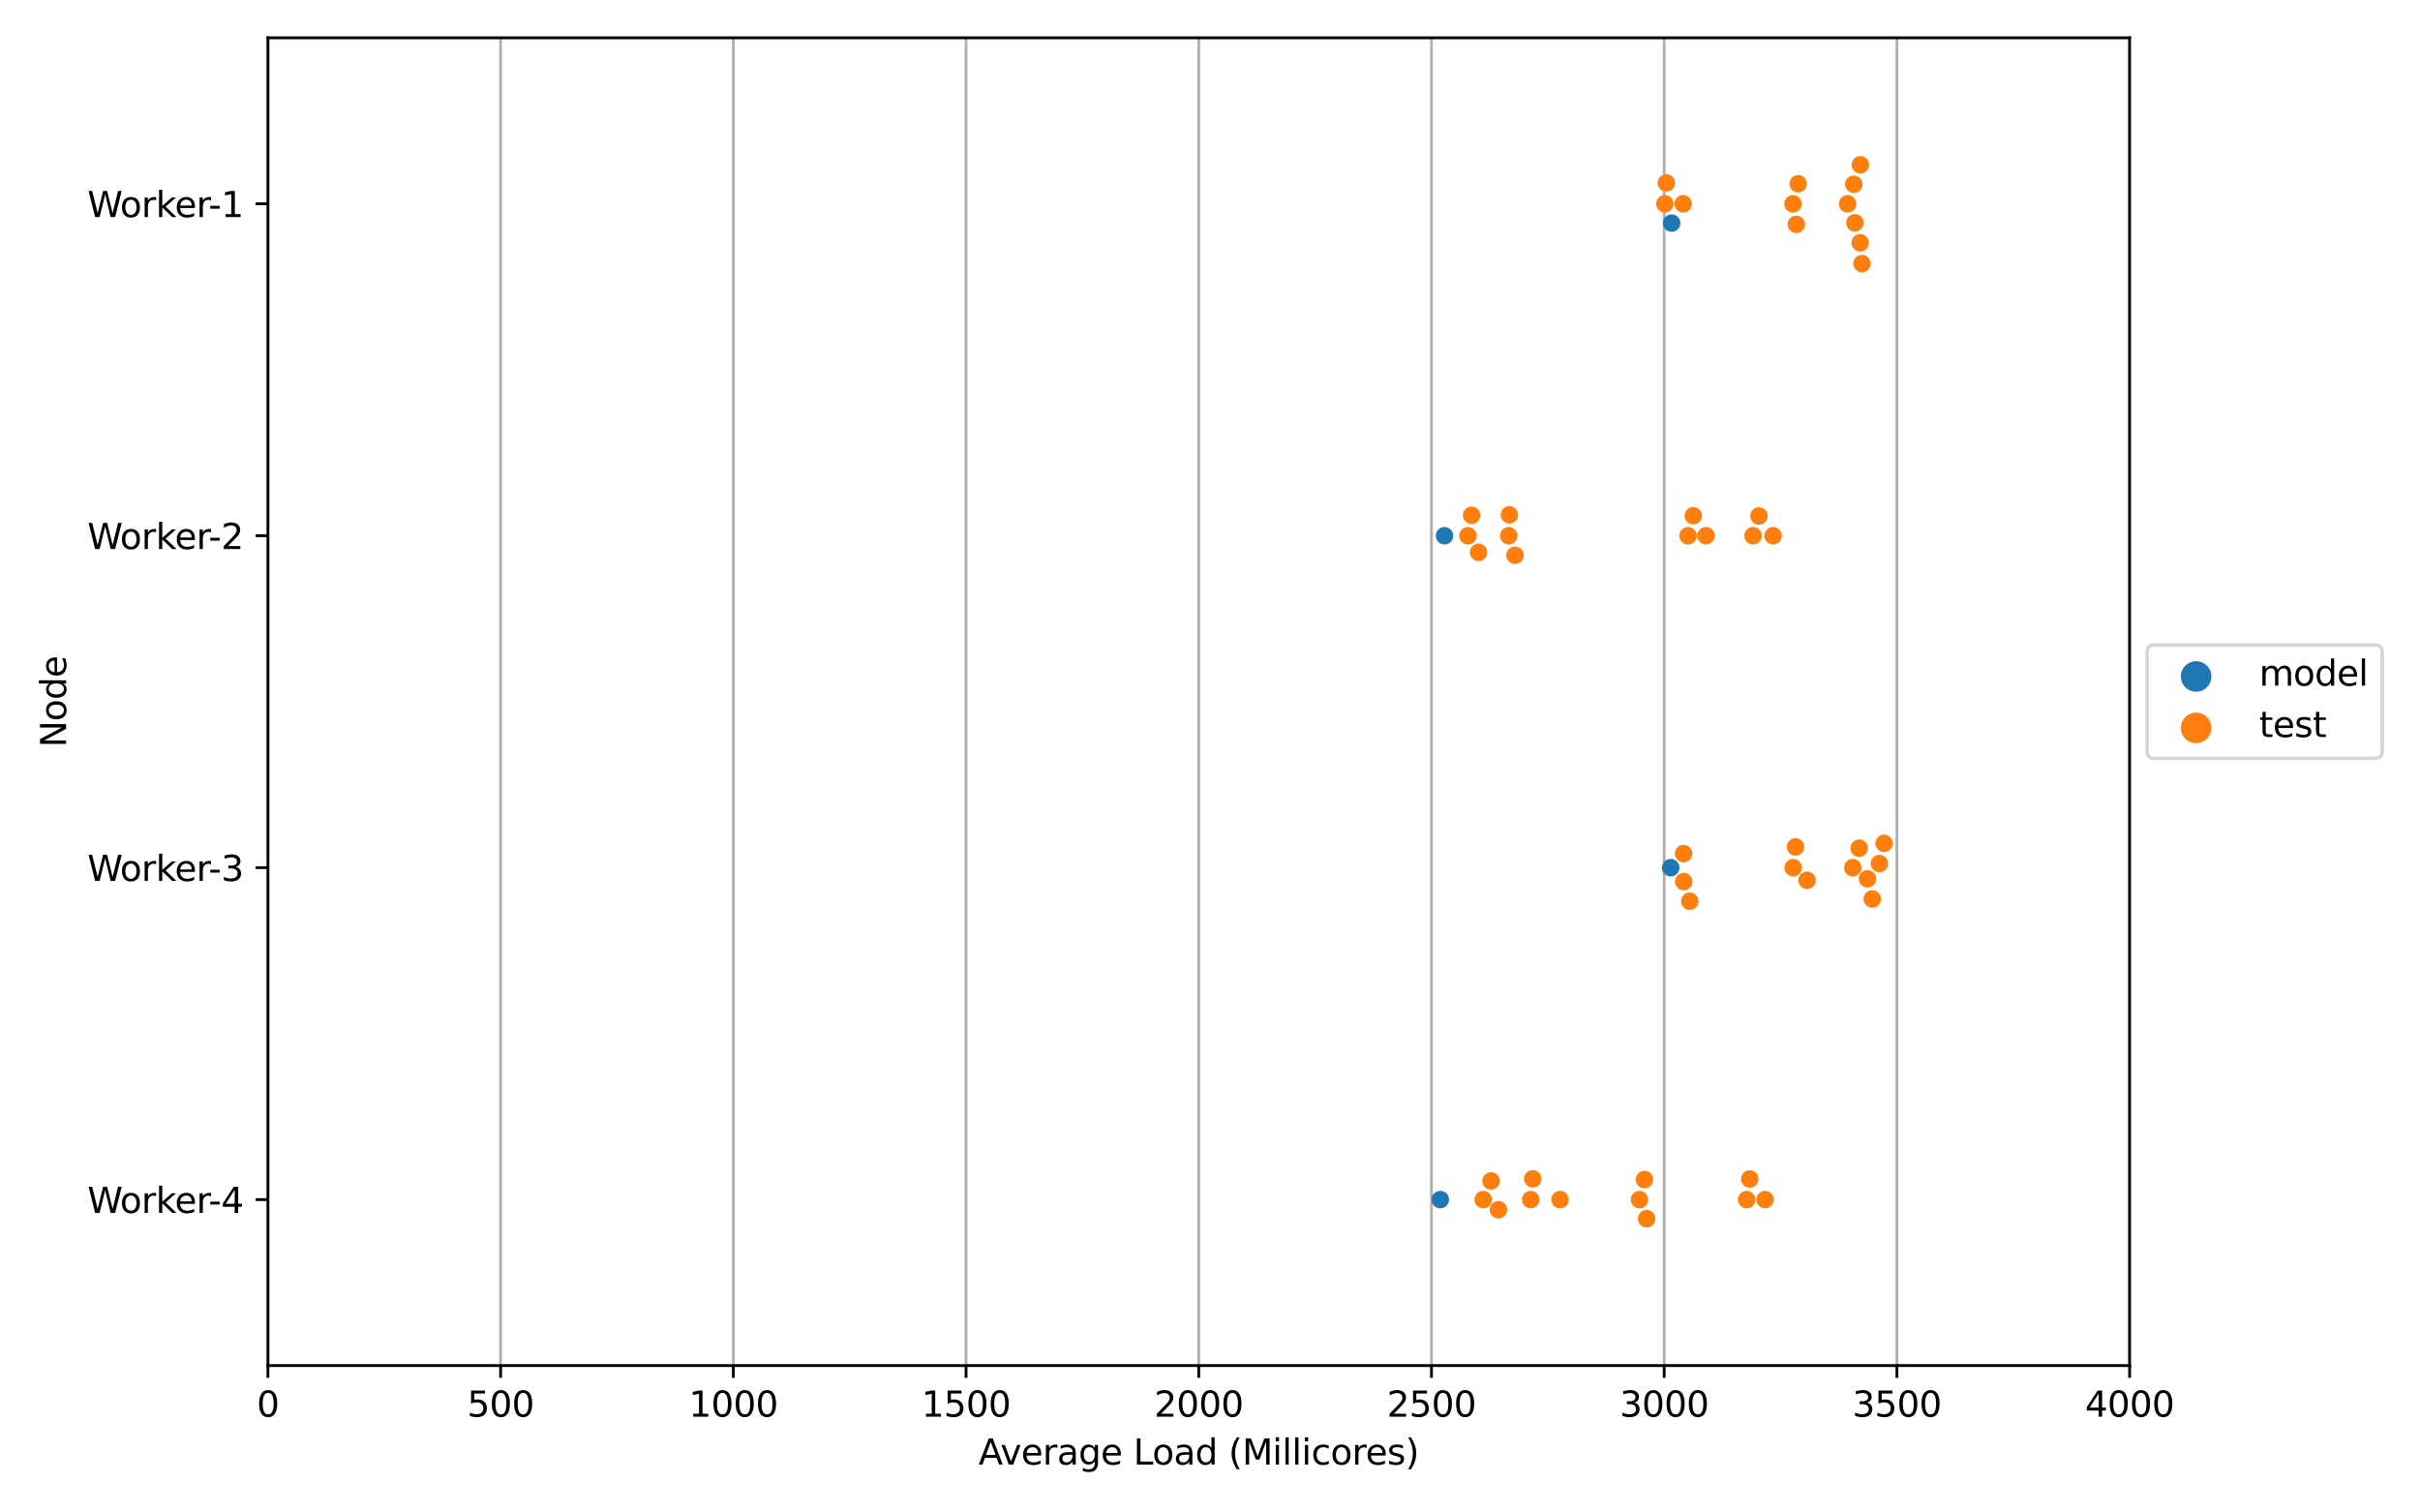 <?xml version="1.0" encoding="utf-8" standalone="no"?>
<!DOCTYPE svg PUBLIC "-//W3C//DTD SVG 1.1//EN"
  "http://www.w3.org/Graphics/SVG/1.1/DTD/svg11.dtd">
<svg height="432pt" version="1.1" viewBox="0 0 691.2 432" width="691.2pt" xmlns="http://www.w3.org/2000/svg" xmlns:xlink="http://www.w3.org/1999/xlink">
 <defs>
  <style type="text/css">*{stroke-linecap:butt;stroke-linejoin:round;}</style>
 </defs>
 <g id="figure_1">
  <g id="patch_1">
   <path d="M 0 432 
L 691.2 432 
L 691.2 0 
L 0 0 
z
" style="fill:#ffffff;"/>
  </g>
  <g id="axes_1">
   <g id="patch_2">
    <path d="M 76.52 390.04 
L 608.26 390.04 
L 608.26 10.8 
L 76.52 10.8 
z
" style="fill:#ffffff;"/>
   </g>
   <g id="PathCollection_1"/>
   <g id="PathCollection_2"/>
   <g id="matplotlib.axis_1">
    <g id="xtick_1">
     <g id="line2d_1">
      <path clip-path="url(#p2b6c0c111f)" d="M 76.52 390.04 
L 76.52 10.8 
" style="fill:none;stroke:#b0b0b0;stroke-linecap:square;stroke-width:0.8;"/>
     </g>
     <g id="line2d_2">
      <defs>
       <path d="M 0 0 
L 0 3.5 
" id="m5033061184" style="stroke:#000000;stroke-width:0.8;"/>
      </defs>
      <g>
       <use style="stroke:#000000;stroke-width:0.8;" x="76.52" xlink:href="#m5033061184" y="390.04"/>
      </g>
     </g>
     <g id="text_1">
      <!-- 0 -->
      <g transform="translate(73.339 404.638)scale(0.1 -0.1)">
       <defs>
        <path d="M 2034 4250 
Q 1547 4250 1301 3770 
Q 1056 3291 1056 2328 
Q 1056 1369 1301 889 
Q 1547 409 2034 409 
Q 2525 409 2770 889 
Q 3016 1369 3016 2328 
Q 3016 3291 2770 3770 
Q 2525 4250 2034 4250 
z
M 2034 4750 
Q 2819 4750 3233 4129 
Q 3647 3509 3647 2328 
Q 3647 1150 3233 529 
Q 2819 -91 2034 -91 
Q 1250 -91 836 529 
Q 422 1150 422 2328 
Q 422 3509 836 4129 
Q 1250 4750 2034 4750 
z
" id="DejaVuSans-30" transform="scale(0.016)"/>
       </defs>
       <use xlink:href="#DejaVuSans-30"/>
      </g>
     </g>
    </g>
    <g id="xtick_2">
     <g id="line2d_3">
      <path clip-path="url(#p2b6c0c111f)" d="M 142.988 390.04 
L 142.988 10.8 
" style="fill:none;stroke:#b0b0b0;stroke-linecap:square;stroke-width:0.8;"/>
     </g>
     <g id="line2d_4">
      <g>
       <use style="stroke:#000000;stroke-width:0.8;" x="142.988" xlink:href="#m5033061184" y="390.04"/>
      </g>
     </g>
     <g id="text_2">
      <!-- 500 -->
      <g transform="translate(133.444 404.638)scale(0.1 -0.1)">
       <defs>
        <path d="M 691 4666 
L 3169 4666 
L 3169 4134 
L 1269 4134 
L 1269 2991 
Q 1406 3038 1543 3061 
Q 1681 3084 1819 3084 
Q 2600 3084 3056 2656 
Q 3513 2228 3513 1497 
Q 3513 744 3044 326 
Q 2575 -91 1722 -91 
Q 1428 -91 1123 -41 
Q 819 9 494 109 
L 494 744 
Q 775 591 1075 516 
Q 1375 441 1709 441 
Q 2250 441 2565 725 
Q 2881 1009 2881 1497 
Q 2881 1984 2565 2268 
Q 2250 2553 1709 2553 
Q 1456 2553 1204 2497 
Q 953 2441 691 2322 
L 691 4666 
z
" id="DejaVuSans-35" transform="scale(0.016)"/>
       </defs>
       <use xlink:href="#DejaVuSans-35"/>
       <use x="63.623" xlink:href="#DejaVuSans-30"/>
       <use x="127.246" xlink:href="#DejaVuSans-30"/>
      </g>
     </g>
    </g>
    <g id="xtick_3">
     <g id="line2d_5">
      <path clip-path="url(#p2b6c0c111f)" d="M 209.455 390.04 
L 209.455 10.8 
" style="fill:none;stroke:#b0b0b0;stroke-linecap:square;stroke-width:0.8;"/>
     </g>
     <g id="line2d_6">
      <g>
       <use style="stroke:#000000;stroke-width:0.8;" x="209.455" xlink:href="#m5033061184" y="390.04"/>
      </g>
     </g>
     <g id="text_3">
      <!-- 1000 -->
      <g transform="translate(196.73 404.638)scale(0.1 -0.1)">
       <defs>
        <path d="M 794 531 
L 1825 531 
L 1825 4091 
L 703 3866 
L 703 4441 
L 1819 4666 
L 2450 4666 
L 2450 531 
L 3481 531 
L 3481 0 
L 794 0 
L 794 531 
z
" id="DejaVuSans-31" transform="scale(0.016)"/>
       </defs>
       <use xlink:href="#DejaVuSans-31"/>
       <use x="63.623" xlink:href="#DejaVuSans-30"/>
       <use x="127.246" xlink:href="#DejaVuSans-30"/>
       <use x="190.869" xlink:href="#DejaVuSans-30"/>
      </g>
     </g>
    </g>
    <g id="xtick_4">
     <g id="line2d_7">
      <path clip-path="url(#p2b6c0c111f)" d="M 275.923 390.04 
L 275.923 10.8 
" style="fill:none;stroke:#b0b0b0;stroke-linecap:square;stroke-width:0.8;"/>
     </g>
     <g id="line2d_8">
      <g>
       <use style="stroke:#000000;stroke-width:0.8;" x="275.923" xlink:href="#m5033061184" y="390.04"/>
      </g>
     </g>
     <g id="text_4">
      <!-- 1500 -->
      <g transform="translate(263.197 404.638)scale(0.1 -0.1)">
       <use xlink:href="#DejaVuSans-31"/>
       <use x="63.623" xlink:href="#DejaVuSans-35"/>
       <use x="127.246" xlink:href="#DejaVuSans-30"/>
       <use x="190.869" xlink:href="#DejaVuSans-30"/>
      </g>
     </g>
    </g>
    <g id="xtick_5">
     <g id="line2d_9">
      <path clip-path="url(#p2b6c0c111f)" d="M 342.39 390.04 
L 342.39 10.8 
" style="fill:none;stroke:#b0b0b0;stroke-linecap:square;stroke-width:0.8;"/>
     </g>
     <g id="line2d_10">
      <g>
       <use style="stroke:#000000;stroke-width:0.8;" x="342.39" xlink:href="#m5033061184" y="390.04"/>
      </g>
     </g>
     <g id="text_5">
      <!-- 2000 -->
      <g transform="translate(329.665 404.638)scale(0.1 -0.1)">
       <defs>
        <path d="M 1228 531 
L 3431 531 
L 3431 0 
L 469 0 
L 469 531 
Q 828 903 1448 1529 
Q 2069 2156 2228 2338 
Q 2531 2678 2651 2914 
Q 2772 3150 2772 3378 
Q 2772 3750 2511 3984 
Q 2250 4219 1831 4219 
Q 1534 4219 1204 4116 
Q 875 4013 500 3803 
L 500 4441 
Q 881 4594 1212 4672 
Q 1544 4750 1819 4750 
Q 2544 4750 2975 4387 
Q 3406 4025 3406 3419 
Q 3406 3131 3298 2873 
Q 3191 2616 2906 2266 
Q 2828 2175 2409 1742 
Q 1991 1309 1228 531 
z
" id="DejaVuSans-32" transform="scale(0.016)"/>
       </defs>
       <use xlink:href="#DejaVuSans-32"/>
       <use x="63.623" xlink:href="#DejaVuSans-30"/>
       <use x="127.246" xlink:href="#DejaVuSans-30"/>
       <use x="190.869" xlink:href="#DejaVuSans-30"/>
      </g>
     </g>
    </g>
    <g id="xtick_6">
     <g id="line2d_11">
      <path clip-path="url(#p2b6c0c111f)" d="M 408.858 390.04 
L 408.858 10.8 
" style="fill:none;stroke:#b0b0b0;stroke-linecap:square;stroke-width:0.8;"/>
     </g>
     <g id="line2d_12">
      <g>
       <use style="stroke:#000000;stroke-width:0.8;" x="408.858" xlink:href="#m5033061184" y="390.04"/>
      </g>
     </g>
     <g id="text_6">
      <!-- 2500 -->
      <g transform="translate(396.132 404.638)scale(0.1 -0.1)">
       <use xlink:href="#DejaVuSans-32"/>
       <use x="63.623" xlink:href="#DejaVuSans-35"/>
       <use x="127.246" xlink:href="#DejaVuSans-30"/>
       <use x="190.869" xlink:href="#DejaVuSans-30"/>
      </g>
     </g>
    </g>
    <g id="xtick_7">
     <g id="line2d_13">
      <path clip-path="url(#p2b6c0c111f)" d="M 475.325 390.04 
L 475.325 10.8 
" style="fill:none;stroke:#b0b0b0;stroke-linecap:square;stroke-width:0.8;"/>
     </g>
     <g id="line2d_14">
      <g>
       <use style="stroke:#000000;stroke-width:0.8;" x="475.325" xlink:href="#m5033061184" y="390.04"/>
      </g>
     </g>
     <g id="text_7">
      <!-- 3000 -->
      <g transform="translate(462.6 404.638)scale(0.1 -0.1)">
       <defs>
        <path d="M 2597 2516 
Q 3050 2419 3304 2112 
Q 3559 1806 3559 1356 
Q 3559 666 3084 287 
Q 2609 -91 1734 -91 
Q 1441 -91 1130 -33 
Q 819 25 488 141 
L 488 750 
Q 750 597 1062 519 
Q 1375 441 1716 441 
Q 2309 441 2620 675 
Q 2931 909 2931 1356 
Q 2931 1769 2642 2001 
Q 2353 2234 1838 2234 
L 1294 2234 
L 1294 2753 
L 1863 2753 
Q 2328 2753 2575 2939 
Q 2822 3125 2822 3475 
Q 2822 3834 2567 4026 
Q 2313 4219 1838 4219 
Q 1578 4219 1281 4162 
Q 984 4106 628 3988 
L 628 4550 
Q 988 4650 1302 4700 
Q 1616 4750 1894 4750 
Q 2613 4750 3031 4423 
Q 3450 4097 3450 3541 
Q 3450 3153 3228 2886 
Q 3006 2619 2597 2516 
z
" id="DejaVuSans-33" transform="scale(0.016)"/>
       </defs>
       <use xlink:href="#DejaVuSans-33"/>
       <use x="63.623" xlink:href="#DejaVuSans-30"/>
       <use x="127.246" xlink:href="#DejaVuSans-30"/>
       <use x="190.869" xlink:href="#DejaVuSans-30"/>
      </g>
     </g>
    </g>
    <g id="xtick_8">
     <g id="line2d_15">
      <path clip-path="url(#p2b6c0c111f)" d="M 541.793 390.04 
L 541.793 10.8 
" style="fill:none;stroke:#b0b0b0;stroke-linecap:square;stroke-width:0.8;"/>
     </g>
     <g id="line2d_16">
      <g>
       <use style="stroke:#000000;stroke-width:0.8;" x="541.793" xlink:href="#m5033061184" y="390.04"/>
      </g>
     </g>
     <g id="text_8">
      <!-- 3500 -->
      <g transform="translate(529.067 404.638)scale(0.1 -0.1)">
       <use xlink:href="#DejaVuSans-33"/>
       <use x="63.623" xlink:href="#DejaVuSans-35"/>
       <use x="127.246" xlink:href="#DejaVuSans-30"/>
       <use x="190.869" xlink:href="#DejaVuSans-30"/>
      </g>
     </g>
    </g>
    <g id="xtick_9">
     <g id="line2d_17">
      <path clip-path="url(#p2b6c0c111f)" d="M 608.26 390.04 
L 608.26 10.8 
" style="fill:none;stroke:#b0b0b0;stroke-linecap:square;stroke-width:0.8;"/>
     </g>
     <g id="line2d_18">
      <g>
       <use style="stroke:#000000;stroke-width:0.8;" x="608.26" xlink:href="#m5033061184" y="390.04"/>
      </g>
     </g>
     <g id="text_9">
      <!-- 4000 -->
      <g transform="translate(595.535 404.638)scale(0.1 -0.1)">
       <defs>
        <path d="M 2419 4116 
L 825 1625 
L 2419 1625 
L 2419 4116 
z
M 2253 4666 
L 3047 4666 
L 3047 1625 
L 3713 1625 
L 3713 1100 
L 3047 1100 
L 3047 0 
L 2419 0 
L 2419 1100 
L 313 1100 
L 313 1709 
L 2253 4666 
z
" id="DejaVuSans-34" transform="scale(0.016)"/>
       </defs>
       <use xlink:href="#DejaVuSans-34"/>
       <use x="63.623" xlink:href="#DejaVuSans-30"/>
       <use x="127.246" xlink:href="#DejaVuSans-30"/>
       <use x="190.869" xlink:href="#DejaVuSans-30"/>
      </g>
     </g>
    </g>
    <g id="text_10">
     <!-- Average Load (Millicores) -->
     <g transform="translate(279.478 418.317)scale(0.1 -0.1)">
      <defs>
       <path d="M 2188 4044 
L 1331 1722 
L 3047 1722 
L 2188 4044 
z
M 1831 4666 
L 2547 4666 
L 4325 0 
L 3669 0 
L 3244 1197 
L 1141 1197 
L 716 0 
L 50 0 
L 1831 4666 
z
" id="DejaVuSans-41" transform="scale(0.016)"/>
       <path d="M 191 3500 
L 800 3500 
L 1894 563 
L 2988 3500 
L 3597 3500 
L 2284 0 
L 1503 0 
L 191 3500 
z
" id="DejaVuSans-76" transform="scale(0.016)"/>
       <path d="M 3597 1894 
L 3597 1613 
L 953 1613 
Q 991 1019 1311 708 
Q 1631 397 2203 397 
Q 2534 397 2845 478 
Q 3156 559 3463 722 
L 3463 178 
Q 3153 47 2828 -22 
Q 2503 -91 2169 -91 
Q 1331 -91 842 396 
Q 353 884 353 1716 
Q 353 2575 817 3079 
Q 1281 3584 2069 3584 
Q 2775 3584 3186 3129 
Q 3597 2675 3597 1894 
z
M 3022 2063 
Q 3016 2534 2758 2815 
Q 2500 3097 2075 3097 
Q 1594 3097 1305 2825 
Q 1016 2553 972 2059 
L 3022 2063 
z
" id="DejaVuSans-65" transform="scale(0.016)"/>
       <path d="M 2631 2963 
Q 2534 3019 2420 3045 
Q 2306 3072 2169 3072 
Q 1681 3072 1420 2755 
Q 1159 2438 1159 1844 
L 1159 0 
L 581 0 
L 581 3500 
L 1159 3500 
L 1159 2956 
Q 1341 3275 1631 3429 
Q 1922 3584 2338 3584 
Q 2397 3584 2469 3576 
Q 2541 3569 2628 3553 
L 2631 2963 
z
" id="DejaVuSans-72" transform="scale(0.016)"/>
       <path d="M 2194 1759 
Q 1497 1759 1228 1600 
Q 959 1441 959 1056 
Q 959 750 1161 570 
Q 1363 391 1709 391 
Q 2188 391 2477 730 
Q 2766 1069 2766 1631 
L 2766 1759 
L 2194 1759 
z
M 3341 1997 
L 3341 0 
L 2766 0 
L 2766 531 
Q 2569 213 2275 61 
Q 1981 -91 1556 -91 
Q 1019 -91 701 211 
Q 384 513 384 1019 
Q 384 1609 779 1909 
Q 1175 2209 1959 2209 
L 2766 2209 
L 2766 2266 
Q 2766 2663 2505 2880 
Q 2244 3097 1772 3097 
Q 1472 3097 1187 3025 
Q 903 2953 641 2809 
L 641 3341 
Q 956 3463 1253 3523 
Q 1550 3584 1831 3584 
Q 2591 3584 2966 3190 
Q 3341 2797 3341 1997 
z
" id="DejaVuSans-61" transform="scale(0.016)"/>
       <path d="M 2906 1791 
Q 2906 2416 2648 2759 
Q 2391 3103 1925 3103 
Q 1463 3103 1205 2759 
Q 947 2416 947 1791 
Q 947 1169 1205 825 
Q 1463 481 1925 481 
Q 2391 481 2648 825 
Q 2906 1169 2906 1791 
z
M 3481 434 
Q 3481 -459 3084 -895 
Q 2688 -1331 1869 -1331 
Q 1566 -1331 1297 -1286 
Q 1028 -1241 775 -1147 
L 775 -588 
Q 1028 -725 1275 -790 
Q 1522 -856 1778 -856 
Q 2344 -856 2625 -561 
Q 2906 -266 2906 331 
L 2906 616 
Q 2728 306 2450 153 
Q 2172 0 1784 0 
Q 1141 0 747 490 
Q 353 981 353 1791 
Q 353 2603 747 3093 
Q 1141 3584 1784 3584 
Q 2172 3584 2450 3431 
Q 2728 3278 2906 2969 
L 2906 3500 
L 3481 3500 
L 3481 434 
z
" id="DejaVuSans-67" transform="scale(0.016)"/>
       <path id="DejaVuSans-20" transform="scale(0.016)"/>
       <path d="M 628 4666 
L 1259 4666 
L 1259 531 
L 3531 531 
L 3531 0 
L 628 0 
L 628 4666 
z
" id="DejaVuSans-4c" transform="scale(0.016)"/>
       <path d="M 1959 3097 
Q 1497 3097 1228 2736 
Q 959 2375 959 1747 
Q 959 1119 1226 758 
Q 1494 397 1959 397 
Q 2419 397 2687 759 
Q 2956 1122 2956 1747 
Q 2956 2369 2687 2733 
Q 2419 3097 1959 3097 
z
M 1959 3584 
Q 2709 3584 3137 3096 
Q 3566 2609 3566 1747 
Q 3566 888 3137 398 
Q 2709 -91 1959 -91 
Q 1206 -91 779 398 
Q 353 888 353 1747 
Q 353 2609 779 3096 
Q 1206 3584 1959 3584 
z
" id="DejaVuSans-6f" transform="scale(0.016)"/>
       <path d="M 2906 2969 
L 2906 4863 
L 3481 4863 
L 3481 0 
L 2906 0 
L 2906 525 
Q 2725 213 2448 61 
Q 2172 -91 1784 -91 
Q 1150 -91 751 415 
Q 353 922 353 1747 
Q 353 2572 751 3078 
Q 1150 3584 1784 3584 
Q 2172 3584 2448 3432 
Q 2725 3281 2906 2969 
z
M 947 1747 
Q 947 1113 1208 752 
Q 1469 391 1925 391 
Q 2381 391 2643 752 
Q 2906 1113 2906 1747 
Q 2906 2381 2643 2742 
Q 2381 3103 1925 3103 
Q 1469 3103 1208 2742 
Q 947 2381 947 1747 
z
" id="DejaVuSans-64" transform="scale(0.016)"/>
       <path d="M 1984 4856 
Q 1566 4138 1362 3434 
Q 1159 2731 1159 2009 
Q 1159 1288 1364 580 
Q 1569 -128 1984 -844 
L 1484 -844 
Q 1016 -109 783 600 
Q 550 1309 550 2009 
Q 550 2706 781 3412 
Q 1013 4119 1484 4856 
L 1984 4856 
z
" id="DejaVuSans-28" transform="scale(0.016)"/>
       <path d="M 628 4666 
L 1569 4666 
L 2759 1491 
L 3956 4666 
L 4897 4666 
L 4897 0 
L 4281 0 
L 4281 4097 
L 3078 897 
L 2444 897 
L 1241 4097 
L 1241 0 
L 628 0 
L 628 4666 
z
" id="DejaVuSans-4d" transform="scale(0.016)"/>
       <path d="M 603 3500 
L 1178 3500 
L 1178 0 
L 603 0 
L 603 3500 
z
M 603 4863 
L 1178 4863 
L 1178 4134 
L 603 4134 
L 603 4863 
z
" id="DejaVuSans-69" transform="scale(0.016)"/>
       <path d="M 603 4863 
L 1178 4863 
L 1178 0 
L 603 0 
L 603 4863 
z
" id="DejaVuSans-6c" transform="scale(0.016)"/>
       <path d="M 3122 3366 
L 3122 2828 
Q 2878 2963 2633 3030 
Q 2388 3097 2138 3097 
Q 1578 3097 1268 2742 
Q 959 2388 959 1747 
Q 959 1106 1268 751 
Q 1578 397 2138 397 
Q 2388 397 2633 464 
Q 2878 531 3122 666 
L 3122 134 
Q 2881 22 2623 -34 
Q 2366 -91 2075 -91 
Q 1284 -91 818 406 
Q 353 903 353 1747 
Q 353 2603 823 3093 
Q 1294 3584 2113 3584 
Q 2378 3584 2631 3529 
Q 2884 3475 3122 3366 
z
" id="DejaVuSans-63" transform="scale(0.016)"/>
       <path d="M 2834 3397 
L 2834 2853 
Q 2591 2978 2328 3040 
Q 2066 3103 1784 3103 
Q 1356 3103 1142 2972 
Q 928 2841 928 2578 
Q 928 2378 1081 2264 
Q 1234 2150 1697 2047 
L 1894 2003 
Q 2506 1872 2764 1633 
Q 3022 1394 3022 966 
Q 3022 478 2636 193 
Q 2250 -91 1575 -91 
Q 1294 -91 989 -36 
Q 684 19 347 128 
L 347 722 
Q 666 556 975 473 
Q 1284 391 1588 391 
Q 1994 391 2212 530 
Q 2431 669 2431 922 
Q 2431 1156 2273 1281 
Q 2116 1406 1581 1522 
L 1381 1569 
Q 847 1681 609 1914 
Q 372 2147 372 2553 
Q 372 3047 722 3315 
Q 1072 3584 1716 3584 
Q 2034 3584 2315 3537 
Q 2597 3491 2834 3397 
z
" id="DejaVuSans-73" transform="scale(0.016)"/>
       <path d="M 513 4856 
L 1013 4856 
Q 1481 4119 1714 3412 
Q 1947 2706 1947 2009 
Q 1947 1309 1714 600 
Q 1481 -109 1013 -844 
L 513 -844 
Q 928 -128 1133 580 
Q 1338 1288 1338 2009 
Q 1338 2731 1133 3434 
Q 928 4138 513 4856 
z
" id="DejaVuSans-29" transform="scale(0.016)"/>
      </defs>
      <use xlink:href="#DejaVuSans-41"/>
      <use x="62.533" xlink:href="#DejaVuSans-76"/>
      <use x="121.713" xlink:href="#DejaVuSans-65"/>
      <use x="183.236" xlink:href="#DejaVuSans-72"/>
      <use x="224.35" xlink:href="#DejaVuSans-61"/>
      <use x="285.629" xlink:href="#DejaVuSans-67"/>
      <use x="349.105" xlink:href="#DejaVuSans-65"/>
      <use x="410.629" xlink:href="#DejaVuSans-20"/>
      <use x="442.416" xlink:href="#DejaVuSans-4c"/>
      <use x="496.379" xlink:href="#DejaVuSans-6f"/>
      <use x="557.561" xlink:href="#DejaVuSans-61"/>
      <use x="618.84" xlink:href="#DejaVuSans-64"/>
      <use x="682.316" xlink:href="#DejaVuSans-20"/>
      <use x="714.104" xlink:href="#DejaVuSans-28"/>
      <use x="753.117" xlink:href="#DejaVuSans-4d"/>
      <use x="839.396" xlink:href="#DejaVuSans-69"/>
      <use x="867.18" xlink:href="#DejaVuSans-6c"/>
      <use x="894.963" xlink:href="#DejaVuSans-6c"/>
      <use x="922.746" xlink:href="#DejaVuSans-69"/>
      <use x="950.529" xlink:href="#DejaVuSans-63"/>
      <use x="1005.51" xlink:href="#DejaVuSans-6f"/>
      <use x="1066.691" xlink:href="#DejaVuSans-72"/>
      <use x="1105.555" xlink:href="#DejaVuSans-65"/>
      <use x="1167.078" xlink:href="#DejaVuSans-73"/>
      <use x="1219.178" xlink:href="#DejaVuSans-29"/>
     </g>
    </g>
   </g>
   <g id="matplotlib.axis_2">
    <g id="ytick_1">
     <g id="line2d_19">
      <defs>
       <path d="M 0 0 
L -3.5 0 
" id="mc029502909" style="stroke:#000000;stroke-width:0.8;"/>
      </defs>
      <g>
       <use style="stroke:#000000;stroke-width:0.8;" x="76.52" xlink:href="#mc029502909" y="58.205"/>
      </g>
     </g>
     <g id="text_11">
      <!-- Worker-1 -->
      <g transform="translate(24.965 62.004)scale(0.1 -0.1)">
       <defs>
        <path d="M 213 4666 
L 850 4666 
L 1831 722 
L 2809 4666 
L 3519 4666 
L 4500 722 
L 5478 4666 
L 6119 4666 
L 4947 0 
L 4153 0 
L 3169 4050 
L 2175 0 
L 1381 0 
L 213 4666 
z
" id="DejaVuSans-57" transform="scale(0.016)"/>
        <path d="M 581 4863 
L 1159 4863 
L 1159 1991 
L 2875 3500 
L 3609 3500 
L 1753 1863 
L 3688 0 
L 2938 0 
L 1159 1709 
L 1159 0 
L 581 0 
L 581 4863 
z
" id="DejaVuSans-6b" transform="scale(0.016)"/>
        <path d="M 313 2009 
L 1997 2009 
L 1997 1497 
L 313 1497 
L 313 2009 
z
" id="DejaVuSans-2d" transform="scale(0.016)"/>
       </defs>
       <use xlink:href="#DejaVuSans-57"/>
       <use x="93.002" xlink:href="#DejaVuSans-6f"/>
       <use x="154.184" xlink:href="#DejaVuSans-72"/>
       <use x="195.297" xlink:href="#DejaVuSans-6b"/>
       <use x="249.582" xlink:href="#DejaVuSans-65"/>
       <use x="311.105" xlink:href="#DejaVuSans-72"/>
       <use x="345.844" xlink:href="#DejaVuSans-2d"/>
       <use x="381.928" xlink:href="#DejaVuSans-31"/>
      </g>
     </g>
    </g>
    <g id="ytick_2">
     <g id="line2d_20">
      <g>
       <use style="stroke:#000000;stroke-width:0.8;" x="76.52" xlink:href="#mc029502909" y="153.015"/>
      </g>
     </g>
     <g id="text_12">
      <!-- Worker-2 -->
      <g transform="translate(24.965 156.814)scale(0.1 -0.1)">
       <use xlink:href="#DejaVuSans-57"/>
       <use x="93.002" xlink:href="#DejaVuSans-6f"/>
       <use x="154.184" xlink:href="#DejaVuSans-72"/>
       <use x="195.297" xlink:href="#DejaVuSans-6b"/>
       <use x="249.582" xlink:href="#DejaVuSans-65"/>
       <use x="311.105" xlink:href="#DejaVuSans-72"/>
       <use x="345.844" xlink:href="#DejaVuSans-2d"/>
       <use x="381.928" xlink:href="#DejaVuSans-32"/>
      </g>
     </g>
    </g>
    <g id="ytick_3">
     <g id="line2d_21">
      <g>
       <use style="stroke:#000000;stroke-width:0.8;" x="76.52" xlink:href="#mc029502909" y="247.825"/>
      </g>
     </g>
     <g id="text_13">
      <!-- Worker-3 -->
      <g transform="translate(24.965 251.624)scale(0.1 -0.1)">
       <use xlink:href="#DejaVuSans-57"/>
       <use x="93.002" xlink:href="#DejaVuSans-6f"/>
       <use x="154.184" xlink:href="#DejaVuSans-72"/>
       <use x="195.297" xlink:href="#DejaVuSans-6b"/>
       <use x="249.582" xlink:href="#DejaVuSans-65"/>
       <use x="311.105" xlink:href="#DejaVuSans-72"/>
       <use x="345.844" xlink:href="#DejaVuSans-2d"/>
       <use x="381.928" xlink:href="#DejaVuSans-33"/>
      </g>
     </g>
    </g>
    <g id="ytick_4">
     <g id="line2d_22">
      <g>
       <use style="stroke:#000000;stroke-width:0.8;" x="76.52" xlink:href="#mc029502909" y="342.635"/>
      </g>
     </g>
     <g id="text_14">
      <!-- Worker-4 -->
      <g transform="translate(24.965 346.434)scale(0.1 -0.1)">
       <use xlink:href="#DejaVuSans-57"/>
       <use x="93.002" xlink:href="#DejaVuSans-6f"/>
       <use x="154.184" xlink:href="#DejaVuSans-72"/>
       <use x="195.297" xlink:href="#DejaVuSans-6b"/>
       <use x="249.582" xlink:href="#DejaVuSans-65"/>
       <use x="311.105" xlink:href="#DejaVuSans-72"/>
       <use x="345.844" xlink:href="#DejaVuSans-2d"/>
       <use x="381.928" xlink:href="#DejaVuSans-34"/>
      </g>
     </g>
    </g>
    <g id="text_15">
     <!-- Node -->
     <g transform="translate(18.886 213.471)rotate(-90)scale(0.1 -0.1)">
      <defs>
       <path d="M 628 4666 
L 1478 4666 
L 3547 763 
L 3547 4666 
L 4159 4666 
L 4159 0 
L 3309 0 
L 1241 3903 
L 1241 0 
L 628 0 
L 628 4666 
z
" id="DejaVuSans-4e" transform="scale(0.016)"/>
      </defs>
      <use xlink:href="#DejaVuSans-4e"/>
      <use x="74.805" xlink:href="#DejaVuSans-6f"/>
      <use x="135.986" xlink:href="#DejaVuSans-64"/>
      <use x="199.463" xlink:href="#DejaVuSans-65"/>
     </g>
    </g>
   </g>
   <g id="patch_3">
    <path d="M 76.52 390.04 
L 76.52 10.8 
" style="fill:none;stroke:#000000;stroke-linecap:square;stroke-linejoin:miter;stroke-width:0.8;"/>
   </g>
   <g id="patch_4">
    <path d="M 608.26 390.04 
L 608.26 10.8 
" style="fill:none;stroke:#000000;stroke-linecap:square;stroke-linejoin:miter;stroke-width:0.8;"/>
   </g>
   <g id="patch_5">
    <path d="M 76.52 390.04 
L 608.26 390.04 
" style="fill:none;stroke:#000000;stroke-linecap:square;stroke-linejoin:miter;stroke-width:0.8;"/>
   </g>
   <g id="patch_6">
    <path d="M 76.52 10.8 
L 608.26 10.8 
" style="fill:none;stroke:#000000;stroke-linecap:square;stroke-linejoin:miter;stroke-width:0.8;"/>
   </g>
   <g id="PathCollection_3">
    <defs>
     <path d="M 0 2.5 
C 0.663 2.5 1.299 2.237 1.768 1.768 
C 2.237 1.299 2.5 0.663 2.5 -0 
C 2.5 -0.663 2.237 -1.299 1.768 -1.768 
C 1.299 -2.237 0.663 -2.5 0 -2.5 
C -0.663 -2.5 -1.299 -2.237 -1.768 -1.768 
C -2.237 -1.299 -2.5 -0.663 -2.5 0 
C -2.5 0.663 -2.237 1.299 -1.768 1.768 
C -1.299 2.237 -0.663 2.5 0 2.5 
z
" id="C0_0_14344a4e9a"/>
    </defs>
    <g clip-path="url(#p2b6c0c111f)">
     <use style="fill:#ff7f0e;" x="475.518" xlink:href="#C0_0_14344a4e9a" y="58.205"/>
    </g>
    <g clip-path="url(#p2b6c0c111f)">
     <use style="fill:#ff7f0e;" x="475.942" xlink:href="#C0_0_14344a4e9a" y="52.241"/>
    </g>
    <g clip-path="url(#p2b6c0c111f)">
     <use style="fill:#1f77b4;" x="477.452" xlink:href="#C0_0_14344a4e9a" y="63.717"/>
    </g>
    <g clip-path="url(#p2b6c0c111f)">
     <use style="fill:#ff7f0e;" x="480.737" xlink:href="#C0_0_14344a4e9a" y="58.205"/>
    </g>
    <g clip-path="url(#p2b6c0c111f)">
     <use style="fill:#ff7f0e;" x="512.113" xlink:href="#C0_0_14344a4e9a" y="58.205"/>
    </g>
    <g clip-path="url(#p2b6c0c111f)">
     <use style="fill:#ff7f0e;" x="513.066" xlink:href="#C0_0_14344a4e9a" y="64.079"/>
    </g>
    <g clip-path="url(#p2b6c0c111f)">
     <use style="fill:#ff7f0e;" x="513.593" xlink:href="#C0_0_14344a4e9a" y="52.492"/>
    </g>
    <g clip-path="url(#p2b6c0c111f)">
     <use style="fill:#ff7f0e;" x="527.703" xlink:href="#C0_0_14344a4e9a" y="58.205"/>
    </g>
    <g clip-path="url(#p2b6c0c111f)">
     <use style="fill:#ff7f0e;" x="529.478" xlink:href="#C0_0_14344a4e9a" y="52.616"/>
    </g>
    <g clip-path="url(#p2b6c0c111f)">
     <use style="fill:#ff7f0e;" x="529.804" xlink:href="#C0_0_14344a4e9a" y="63.628"/>
    </g>
    <g clip-path="url(#p2b6c0c111f)">
     <use style="fill:#ff7f0e;" x="531.302" xlink:href="#C0_0_14344a4e9a" y="69.334"/>
    </g>
    <g clip-path="url(#p2b6c0c111f)">
     <use style="fill:#ff7f0e;" x="531.352" xlink:href="#C0_0_14344a4e9a" y="47.073"/>
    </g>
    <g clip-path="url(#p2b6c0c111f)">
     <use style="fill:#ff7f0e;" x="531.819" xlink:href="#C0_0_14344a4e9a" y="75.287"/>
    </g>
   </g>
   <g id="PathCollection_4">
    <defs>
     <path d="M 0 2.5 
C 0.663 2.5 1.299 2.237 1.768 1.768 
C 2.237 1.299 2.5 0.663 2.5 -0 
C 2.5 -0.663 2.237 -1.299 1.768 -1.768 
C 1.299 -2.237 0.663 -2.5 0 -2.5 
C -0.663 -2.5 -1.299 -2.237 -1.768 -1.768 
C -2.237 -1.299 -2.5 -0.663 -2.5 0 
C -2.5 0.663 -2.237 1.299 -1.768 1.768 
C -1.299 2.237 -0.663 2.5 0 2.5 
z
" id="C1_0_5fb61a1b2d"/>
    </defs>
    <g clip-path="url(#p2b6c0c111f)">
     <use style="fill:#1f77b4;" x="412.58" xlink:href="#C1_0_5fb61a1b2d" y="153.015"/>
    </g>
    <g clip-path="url(#p2b6c0c111f)">
     <use style="fill:#ff7f0e;" x="419.272" xlink:href="#C1_0_5fb61a1b2d" y="153.015"/>
    </g>
    <g clip-path="url(#p2b6c0c111f)">
     <use style="fill:#ff7f0e;" x="420.319" xlink:href="#C1_0_5fb61a1b2d" y="147.164"/>
    </g>
    <g clip-path="url(#p2b6c0c111f)">
     <use style="fill:#ff7f0e;" x="422.3" xlink:href="#C1_0_5fb61a1b2d" y="157.757"/>
    </g>
    <g clip-path="url(#p2b6c0c111f)">
     <use style="fill:#ff7f0e;" x="430.913" xlink:href="#C1_0_5fb61a1b2d" y="153.015"/>
    </g>
    <g clip-path="url(#p2b6c0c111f)">
     <use style="fill:#ff7f0e;" x="431.109" xlink:href="#C1_0_5fb61a1b2d" y="147.034"/>
    </g>
    <g clip-path="url(#p2b6c0c111f)">
     <use style="fill:#ff7f0e;" x="432.725" xlink:href="#C1_0_5fb61a1b2d" y="158.587"/>
    </g>
    <g clip-path="url(#p2b6c0c111f)">
     <use style="fill:#ff7f0e;" x="482.154" xlink:href="#C1_0_5fb61a1b2d" y="153.015"/>
    </g>
    <g clip-path="url(#p2b6c0c111f)">
     <use style="fill:#ff7f0e;" x="483.634" xlink:href="#C1_0_5fb61a1b2d" y="147.302"/>
    </g>
    <g clip-path="url(#p2b6c0c111f)">
     <use style="fill:#ff7f0e;" x="487.261" xlink:href="#C1_0_5fb61a1b2d" y="153.015"/>
    </g>
    <g clip-path="url(#p2b6c0c111f)">
     <use style="fill:#ff7f0e;" x="500.704" xlink:href="#C1_0_5fb61a1b2d" y="153.015"/>
    </g>
    <g clip-path="url(#p2b6c0c111f)">
     <use style="fill:#ff7f0e;" x="502.394" xlink:href="#C1_0_5fb61a1b2d" y="147.387"/>
    </g>
    <g clip-path="url(#p2b6c0c111f)">
     <use style="fill:#ff7f0e;" x="506.429" xlink:href="#C1_0_5fb61a1b2d" y="153.015"/>
    </g>
   </g>
   <g id="PathCollection_5">
    <defs>
     <path d="M 0 2.5 
C 0.663 2.5 1.299 2.237 1.768 1.768 
C 2.237 1.299 2.5 0.663 2.5 -0 
C 2.5 -0.663 2.237 -1.299 1.768 -1.768 
C 1.299 -2.237 0.663 -2.5 0 -2.5 
C -0.663 -2.5 -1.299 -2.237 -1.768 -1.768 
C -2.237 -1.299 -2.5 -0.663 -2.5 0 
C -2.5 0.663 -2.237 1.299 -1.768 1.768 
C -1.299 2.237 -0.663 2.5 0 2.5 
z
" id="C2_0_83716d1cbd"/>
    </defs>
    <g clip-path="url(#p2b6c0c111f)">
     <use style="fill:#1f77b4;" x="477.186" xlink:href="#C2_0_83716d1cbd" y="247.825"/>
    </g>
    <g clip-path="url(#p2b6c0c111f)">
     <use style="fill:#ff7f0e;" x="480.865" xlink:href="#C2_0_83716d1cbd" y="243.808"/>
    </g>
    <g clip-path="url(#p2b6c0c111f)">
     <use style="fill:#ff7f0e;" x="480.901" xlink:href="#C2_0_83716d1cbd" y="251.794"/>
    </g>
    <g clip-path="url(#p2b6c0c111f)">
     <use style="fill:#ff7f0e;" x="482.63" xlink:href="#C2_0_83716d1cbd" y="257.405"/>
    </g>
    <g clip-path="url(#p2b6c0c111f)">
     <use style="fill:#ff7f0e;" x="512.165" xlink:href="#C2_0_83716d1cbd" y="247.825"/>
    </g>
    <g clip-path="url(#p2b6c0c111f)">
     <use style="fill:#ff7f0e;" x="512.843" xlink:href="#C2_0_83716d1cbd" y="241.896"/>
    </g>
    <g clip-path="url(#p2b6c0c111f)">
     <use style="fill:#ff7f0e;" x="516.129" xlink:href="#C2_0_83716d1cbd" y="251.427"/>
    </g>
    <g clip-path="url(#p2b6c0c111f)">
     <use style="fill:#ff7f0e;" x="529.188" xlink:href="#C2_0_83716d1cbd" y="247.825"/>
    </g>
    <g clip-path="url(#p2b6c0c111f)">
     <use style="fill:#ff7f0e;" x="531.018" xlink:href="#C2_0_83716d1cbd" y="242.261"/>
    </g>
    <g clip-path="url(#p2b6c0c111f)">
     <use style="fill:#ff7f0e;" x="533.396" xlink:href="#C2_0_83716d1cbd" y="250.999"/>
    </g>
    <g clip-path="url(#p2b6c0c111f)">
     <use style="fill:#ff7f0e;" x="534.75" xlink:href="#C2_0_83716d1cbd" y="256.758"/>
    </g>
    <g clip-path="url(#p2b6c0c111f)">
     <use style="fill:#ff7f0e;" x="536.802" xlink:href="#C2_0_83716d1cbd" y="246.645"/>
    </g>
    <g clip-path="url(#p2b6c0c111f)">
     <use style="fill:#ff7f0e;" x="538.138" xlink:href="#C2_0_83716d1cbd" y="240.881"/>
    </g>
   </g>
   <g id="PathCollection_6">
    <defs>
     <path d="M 0 2.5 
C 0.663 2.5 1.299 2.237 1.768 1.768 
C 2.237 1.299 2.5 0.663 2.5 -0 
C 2.5 -0.663 2.237 -1.299 1.768 -1.768 
C 1.299 -2.237 0.663 -2.5 0 -2.5 
C -0.663 -2.5 -1.299 -2.237 -1.768 -1.768 
C -2.237 -1.299 -2.5 -0.663 -2.5 0 
C -2.5 0.663 -2.237 1.299 -1.768 1.768 
C -1.299 2.237 -0.663 2.5 0 2.5 
z
" id="C3_0_d2322dbf70"/>
    </defs>
    <g clip-path="url(#p2b6c0c111f)">
     <use style="fill:#1f77b4;" x="411.383" xlink:href="#C3_0_d2322dbf70" y="342.635"/>
    </g>
    <g clip-path="url(#p2b6c0c111f)">
     <use style="fill:#ff7f0e;" x="423.637" xlink:href="#C3_0_d2322dbf70" y="342.635"/>
    </g>
    <g clip-path="url(#p2b6c0c111f)">
     <use style="fill:#ff7f0e;" x="425.881" xlink:href="#C3_0_d2322dbf70" y="337.296"/>
    </g>
    <g clip-path="url(#p2b6c0c111f)">
     <use style="fill:#ff7f0e;" x="427.985" xlink:href="#C3_0_d2322dbf70" y="345.522"/>
    </g>
    <g clip-path="url(#p2b6c0c111f)">
     <use style="fill:#ff7f0e;" x="437.202" xlink:href="#C3_0_d2322dbf70" y="342.635"/>
    </g>
    <g clip-path="url(#p2b6c0c111f)">
     <use style="fill:#ff7f0e;" x="437.782" xlink:href="#C3_0_d2322dbf70" y="336.691"/>
    </g>
    <g clip-path="url(#p2b6c0c111f)">
     <use style="fill:#ff7f0e;" x="445.587" xlink:href="#C3_0_d2322dbf70" y="342.635"/>
    </g>
    <g clip-path="url(#p2b6c0c111f)">
     <use style="fill:#ff7f0e;" x="468.254" xlink:href="#C3_0_d2322dbf70" y="342.635"/>
    </g>
    <g clip-path="url(#p2b6c0c111f)">
     <use style="fill:#ff7f0e;" x="469.684" xlink:href="#C3_0_d2322dbf70" y="336.903"/>
    </g>
    <g clip-path="url(#p2b6c0c111f)">
     <use style="fill:#ff7f0e;" x="470.313" xlink:href="#C3_0_d2322dbf70" y="348.081"/>
    </g>
    <g clip-path="url(#p2b6c0c111f)">
     <use style="fill:#ff7f0e;" x="498.876" xlink:href="#C3_0_d2322dbf70" y="342.635"/>
    </g>
    <g clip-path="url(#p2b6c0c111f)">
     <use style="fill:#ff7f0e;" x="499.761" xlink:href="#C3_0_d2322dbf70" y="336.746"/>
    </g>
    <g clip-path="url(#p2b6c0c111f)">
     <use style="fill:#ff7f0e;" x="504.14" xlink:href="#C3_0_d2322dbf70" y="342.635"/>
    </g>
   </g>
   <g id="legend_1">
    <g id="patch_7">
     <path d="M 615.26 216.598 
L 678.399 216.598 
Q 680.399 216.598 680.399 214.598 
L 680.399 186.242 
Q 680.399 184.242 678.399 184.242 
L 615.26 184.242 
Q 613.26 184.242 613.26 186.242 
L 613.26 214.598 
Q 613.26 216.598 615.26 216.598 
z
" style="fill:#ffffff;opacity:0.8;stroke:#cccccc;stroke-linejoin:miter;"/>
    </g>
    <g id="PathCollection_7">
     <defs>
      <path d="M 0 3.873 
C 1.027 3.873 2.012 3.465 2.739 2.739 
C 3.465 2.012 3.873 1.027 3.873 0 
C 3.873 -1.027 3.465 -2.012 2.739 -2.739 
C 2.012 -3.465 1.027 -3.873 0 -3.873 
C -1.027 -3.873 -2.012 -3.465 -2.739 -2.739 
C -3.465 -2.012 -3.873 -1.027 -3.873 0 
C -3.873 1.027 -3.465 2.012 -2.739 2.739 
C -2.012 3.465 -1.027 3.873 0 3.873 
z
" id="mda11e35482" style="stroke:#1f77b4;"/>
     </defs>
     <g>
      <use style="fill:#1f77b4;stroke:#1f77b4;" x="627.26" xlink:href="#mda11e35482" y="193.215"/>
     </g>
    </g>
    <g id="text_16">
     <!-- model -->
     <g transform="translate(645.26 195.84)scale(0.1 -0.1)">
      <defs>
       <path d="M 3328 2828 
Q 3544 3216 3844 3400 
Q 4144 3584 4550 3584 
Q 5097 3584 5394 3201 
Q 5691 2819 5691 2113 
L 5691 0 
L 5113 0 
L 5113 2094 
Q 5113 2597 4934 2840 
Q 4756 3084 4391 3084 
Q 3944 3084 3684 2787 
Q 3425 2491 3425 1978 
L 3425 0 
L 2847 0 
L 2847 2094 
Q 2847 2600 2669 2842 
Q 2491 3084 2119 3084 
Q 1678 3084 1418 2786 
Q 1159 2488 1159 1978 
L 1159 0 
L 581 0 
L 581 3500 
L 1159 3500 
L 1159 2956 
Q 1356 3278 1631 3431 
Q 1906 3584 2284 3584 
Q 2666 3584 2933 3390 
Q 3200 3197 3328 2828 
z
" id="DejaVuSans-6d" transform="scale(0.016)"/>
      </defs>
      <use xlink:href="#DejaVuSans-6d"/>
      <use x="97.412" xlink:href="#DejaVuSans-6f"/>
      <use x="158.594" xlink:href="#DejaVuSans-64"/>
      <use x="222.07" xlink:href="#DejaVuSans-65"/>
      <use x="283.594" xlink:href="#DejaVuSans-6c"/>
     </g>
    </g>
    <g id="PathCollection_8">
     <defs>
      <path d="M 0 3.873 
C 1.027 3.873 2.012 3.465 2.739 2.739 
C 3.465 2.012 3.873 1.027 3.873 0 
C 3.873 -1.027 3.465 -2.012 2.739 -2.739 
C 2.012 -3.465 1.027 -3.873 0 -3.873 
C -1.027 -3.873 -2.012 -3.465 -2.739 -2.739 
C -3.465 -2.012 -3.873 -1.027 -3.873 0 
C -3.873 1.027 -3.465 2.012 -2.739 2.739 
C -2.012 3.465 -1.027 3.873 0 3.873 
z
" id="md07a5cb2f0" style="stroke:#ff7f0e;"/>
     </defs>
     <g>
      <use style="fill:#ff7f0e;stroke:#ff7f0e;" x="627.26" xlink:href="#md07a5cb2f0" y="207.893"/>
     </g>
    </g>
    <g id="text_17">
     <!-- test -->
     <g transform="translate(645.26 210.518)scale(0.1 -0.1)">
      <defs>
       <path d="M 1172 4494 
L 1172 3500 
L 2356 3500 
L 2356 3053 
L 1172 3053 
L 1172 1153 
Q 1172 725 1289 603 
Q 1406 481 1766 481 
L 2356 481 
L 2356 0 
L 1766 0 
Q 1100 0 847 248 
Q 594 497 594 1153 
L 594 3053 
L 172 3053 
L 172 3500 
L 594 3500 
L 594 4494 
L 1172 4494 
z
" id="DejaVuSans-74" transform="scale(0.016)"/>
      </defs>
      <use xlink:href="#DejaVuSans-74"/>
      <use x="39.209" xlink:href="#DejaVuSans-65"/>
      <use x="100.732" xlink:href="#DejaVuSans-73"/>
      <use x="152.832" xlink:href="#DejaVuSans-74"/>
     </g>
    </g>
   </g>
  </g>
 </g>
 <defs>
  <clipPath id="p2b6c0c111f">
   <rect height="379.24" width="531.74" x="76.52" y="10.8"/>
  </clipPath>
 </defs>
</svg>
